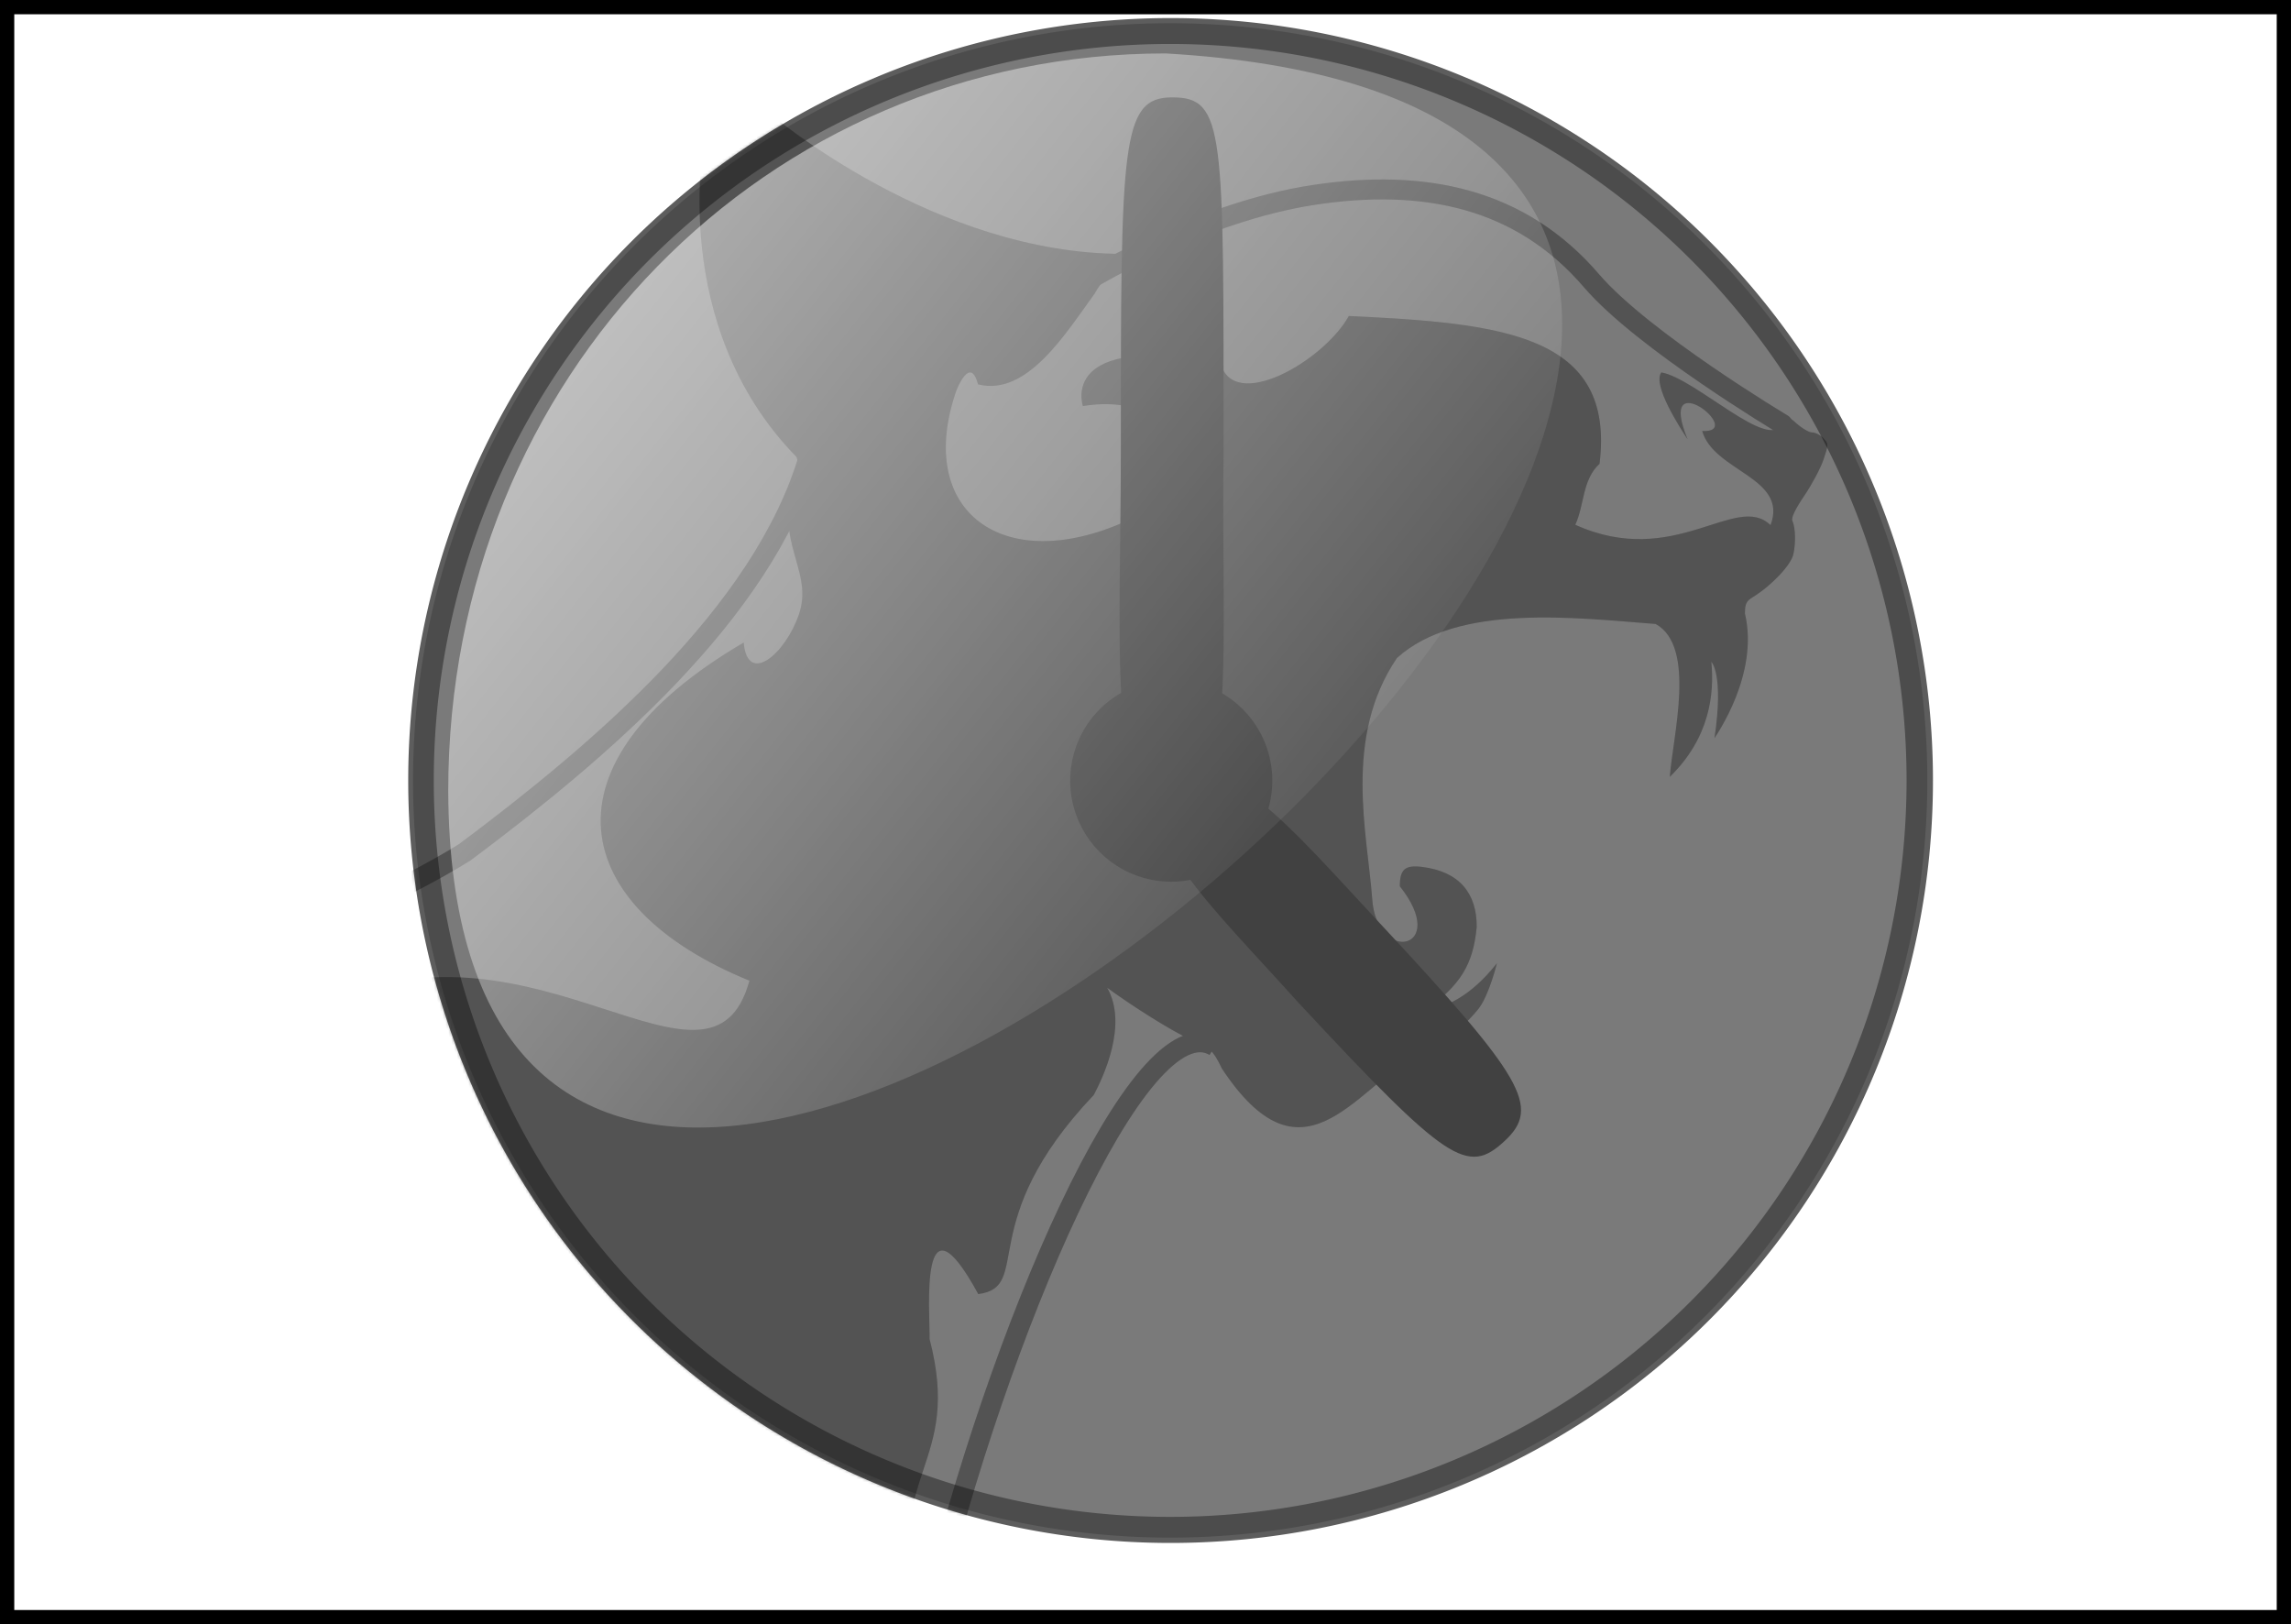 <?xml version="1.0" encoding="UTF-8" standalone="no"?>
<!-- Created with Inkscape (http://www.inkscape.org/) -->
<svg
   xmlns:dc="http://purl.org/dc/elements/1.1/"
   xmlns:cc="http://creativecommons.org/ns#"
   xmlns:rdf="http://www.w3.org/1999/02/22-rdf-syntax-ns#"
   xmlns:svg="http://www.w3.org/2000/svg"
   xmlns="http://www.w3.org/2000/svg"
   xmlns:xlink="http://www.w3.org/1999/xlink"
   xmlns:sodipodi="http://sodipodi.sourceforge.net/DTD/sodipodi-0.dtd"
   xmlns:inkscape="http://www.inkscape.org/namespaces/inkscape"
   id="svg2"
   sodipodi:version="0.32"
   inkscape:version="0.46"
   width="803.152"
   height="569.374"
   version="1.0"
   sodipodi:docname="artist-ftch.svg"
   inkscape:output_extension="org.inkscape.output.svg.inkscape">
  <defs
     id="defs5">
    <linearGradient
       id="linearGradient4436">
      <stop
         style="stop-color:#ffffff;stop-opacity:1;"
         offset="0"
         id="stop4438" />
      <stop
         style="stop-color:#ffffff;stop-opacity:0;"
         offset="1"
         id="stop4440" />
    </linearGradient>
    <inkscape:perspective
       sodipodi:type="inkscape:persp3d"
       inkscape:vp_x="0 : 526.18109 : 1"
       inkscape:vp_y="0 : 1000 : 0"
       inkscape:vp_z="744.09448 : 526.18109 : 1"
       inkscape:persp3d-origin="372.04724 : 350.78739 : 1"
       id="perspective9" />
    <linearGradient
       y2="285.16"
       x2="1312.506"
       y1="74.947"
       x1="1058.829"
       gradientTransform="matrix(0.968,0,0,1.007,-368.45,630.439)"
       gradientUnits="userSpaceOnUse"
       id="linearGradient2511"
       xlink:href="#linearGradient3824"
       inkscape:collect="always" />
    <linearGradient
       y2="285.16"
       x2="1312.506"
       y1="74.947"
       x1="1058.829"
       gradientTransform="matrix(0.968,0,0,1.007,-368.45,630.439)"
       gradientUnits="userSpaceOnUse"
       id="linearGradient2486"
       xlink:href="#linearGradient3824"
       inkscape:collect="always" />
    <linearGradient
       y2="285.16"
       x2="1312.506"
       y1="74.947"
       x1="1058.829"
       gradientTransform="matrix(0.959,0,0,0.959,-356.486,636.549)"
       gradientUnits="userSpaceOnUse"
       id="linearGradient2484"
       xlink:href="#linearGradient3824"
       inkscape:collect="always" />
    <linearGradient
       y2="285.16"
       x2="1312.506"
       y1="74.947"
       x1="1058.829"
       gradientTransform="matrix(0.959,0,0,0.959,-1011.973,751.1)"
       gradientUnits="userSpaceOnUse"
       id="linearGradient2457"
       xlink:href="#linearGradient3824"
       inkscape:collect="always" />
    <linearGradient
       gradientTransform="translate(-690.295,276.216)"
       y2="256.405"
       x2="1269"
       y1="412.405"
       x1="1432"
       gradientUnits="userSpaceOnUse"
       id="linearGradient3937"
       xlink:href="#linearGradient3908"
       inkscape:collect="always" />
    <linearGradient
       gradientUnits="userSpaceOnUse"
       y2="256.405"
       x2="1269"
       y1="412.405"
       x1="1432"
       id="linearGradient3914"
       xlink:href="#linearGradient3908"
       inkscape:collect="always" />
    <filter
       id="filter3898"
       inkscape:collect="always">
      <feGaussianBlur
         id="feGaussianBlur3900"
         stdDeviation="4.32"
         inkscape:collect="always" />
    </filter>
    <linearGradient
       y2="285.16"
       x2="1312.506"
       y1="74.947"
       x1="1058.829"
       gradientUnits="userSpaceOnUse"
       id="linearGradient3890"
       xlink:href="#linearGradient3824"
       inkscape:collect="always" />
    <linearGradient
       gradientUnits="userSpaceOnUse"
       y2="329.405"
       x2="1365.6"
       y1="97.89"
       x1="1125.571"
       id="linearGradient3887"
       xlink:href="#linearGradient3824"
       inkscape:collect="always" />
    <linearGradient
       y2="315.635"
       x2="-702.5"
       y1="-17.432"
       x1="-702.5"
       gradientTransform="matrix(1.988,0,0,0.917,1411.678,17.467)"
       gradientUnits="userSpaceOnUse"
       id="linearGradient2412"
       xlink:href="#linearGradient2402"
       inkscape:collect="always" />
    <linearGradient
       gradientTransform="matrix(1.006,0,0,0.917,722.95,17.427)"
       y2="315.635"
       x2="-702.5"
       y1="-17.411"
       x1="-702.5"
       gradientUnits="userSpaceOnUse"
       id="linearGradient3175"
       xlink:href="#linearGradient3163"
       inkscape:collect="always" />
    <inkscape:perspective
       id="perspective10"
       inkscape:persp3d-origin="372.04724 : 350.78739 : 1"
       inkscape:vp_z="744.09448 : 526.18109 : 1"
       inkscape:vp_y="0 : 1000 : 0"
       inkscape:vp_x="0 : 526.18109 : 1"
       sodipodi:type="inkscape:persp3d" />
    <linearGradient
       id="linearGradient3163">
      <stop
         id="stop3165"
         offset="0"
         style="stop-color:#dadada;stop-opacity:0;" />
      <stop
         style="stop-color:#dadada;stop-opacity:1;"
         offset="0.418"
         id="stop3171" />
      <stop
         id="stop3167"
         offset="1"
         style="stop-color:#dadada;stop-opacity:0;" />
    </linearGradient>
    <linearGradient
       id="linearGradient3185">
      <stop
         id="stop3187"
         offset="0"
         style="stop-color:#ffffff;stop-opacity:1;" />
      <stop
         id="stop3189"
         offset="1"
         style="stop-color:#ececec;stop-opacity:0;" />
    </linearGradient>
    <linearGradient
       id="linearGradient3201">
      <stop
         style="stop-color:#000000;stop-opacity:1;"
         offset="0"
         id="stop3203" />
      <stop
         style="stop-color:#ececec;stop-opacity:0;"
         offset="1"
         id="stop3205" />
    </linearGradient>
    <linearGradient
       id="linearGradient2402">
      <stop
         style="stop-color:#dadada;stop-opacity:0;"
         offset="0"
         id="stop2404" />
      <stop
         id="stop2406"
         offset="0.418"
         style="stop-color:#dadada;stop-opacity:1;" />
      <stop
         style="stop-color:#dadada;stop-opacity:0;"
         offset="1"
         id="stop2408" />
    </linearGradient>
    <linearGradient
       id="linearGradient3824"
       inkscape:collect="always">
      <stop
         id="stop3826"
         offset="0"
         style="stop-color:#ffffff;stop-opacity:1;" />
      <stop
         id="stop3828"
         offset="1"
         style="stop-color:#ffffff;stop-opacity:0;" />
    </linearGradient>
    <linearGradient
       id="linearGradient3908"
       inkscape:collect="always">
      <stop
         id="stop3910"
         offset="0"
         style="stop-color:#000000;stop-opacity:1;" />
      <stop
         id="stop3912"
         offset="1"
         style="stop-color:#000000;stop-opacity:0;" />
    </linearGradient>
    <linearGradient
       inkscape:collect="always"
       xlink:href="#linearGradient3824"
       id="linearGradient3489"
       gradientUnits="userSpaceOnUse"
       gradientTransform="matrix(0.968,0,0,1.007,332,-94.383)"
       x1="1058.829"
       y1="74.947"
       x2="1312.506"
       y2="285.16" />
    <linearGradient
       inkscape:collect="always"
       xlink:href="#linearGradient3824"
       id="linearGradient3627"
       gradientUnits="userSpaceOnUse"
       gradientTransform="matrix(1.76,0,0,1.831,-1844.203,-187.097)"
       x1="1058.829"
       y1="74.947"
       x2="1312.506"
       y2="285.16" />
    <mask
       maskUnits="userSpaceOnUse"
       id="mask3634">
      <path
         transform="matrix(1.856,0,0,1.856,-1965.307,-202.289)"
         d="M 1424,256.405 A 144,144 0 1 1 1136,256.405 A 144,144 0 1 1 1424,256.405 z"
         sodipodi:ry="144"
         sodipodi:rx="144"
         sodipodi:cy="256.40454"
         sodipodi:cx="1280"
         id="path3636"
         style="fill:#ffffff;fill-opacity:1;fill-rule:evenodd;stroke:none;stroke-width:4;stroke-linecap:round;stroke-linejoin:round;stroke-miterlimit:4;stroke-dasharray:none;stroke-dashoffset:0;stroke-opacity:1"
         sodipodi:type="arc" />
    </mask>
    <filter
       inkscape:collect="always"
       id="filter3708">
      <feGaussianBlur
         inkscape:collect="always"
         stdDeviation="2.939"
         id="feGaussianBlur3710" />
    </filter>
  </defs>
  <sodipodi:namedview
     inkscape:window-height="1000"
     inkscape:window-width="1280"
     inkscape:pageshadow="2"
     inkscape:pageopacity="0.0"
     guidetolerance="10.0"
     gridtolerance="10.0"
     objecttolerance="10.0"
     borderopacity="1.0"
     bordercolor="#666666"
     pagecolor="#ffffff"
     id="base"
     showgrid="false"
     inkscape:zoom="0.45254834"
     inkscape:cx="392.32302"
     inkscape:cy="254.37015"
     inkscape:window-x="0"
     inkscape:window-y="0"
     inkscape:current-layer="svg2" />
  <path
     sodipodi:type="arc"
     style="fill:#5d5d5d;fill-opacity:1;fill-rule:evenodd;stroke:none;stroke-width:4;stroke-linecap:round;stroke-linejoin:round;stroke-miterlimit:4;stroke-dasharray:none;stroke-dashoffset:0;stroke-opacity:1;filter:url(#filter3898)"
     id="path2488"
     sodipodi:cx="1280"
     sodipodi:cy="256.40454"
     sodipodi:rx="144"
     sodipodi:ry="144"
     d="M 1424,256.405 A 144,144 0 1 1 1136,256.405 A 144,144 0 1 1 1424,256.405 z"
     transform="matrix(1.856,0,0,1.856,-1965.307,-202.289)" />
  <path
     transform="matrix(1.818,0,0,1.818,-1916.815,-192.576)"
     d="M 1424,256.405 A 144,144 0 1 1 1136,256.405 A 144,144 0 1 1 1424,256.405 z"
     sodipodi:ry="144"
     sodipodi:rx="144"
     sodipodi:cy="256.40454"
     sodipodi:cx="1280"
     id="path2490"
     style="fill:#7a7a7a;fill-opacity:1;fill-rule:evenodd;stroke:#4c4c4c;stroke-width:4;stroke-linecap:round;stroke-linejoin:round;stroke-miterlimit:4;stroke-dasharray:none;stroke-dashoffset:0;stroke-opacity:1"
     sodipodi:type="arc" />
  <g
     id="g2395"
     mask="url(#mask3634)"
     style="opacity:0.15">
    <path
       sodipodi:nodetypes="ccccsccccccccccccssssssscssscccscscccscccccccccccccccscccc"
       id="path3511"
       d="M 270.397,40.175 C 270.397,40.175 327.913,89.239 394.07,88.983 C 397.123,92.081 388.88,93.456 383.726,102.951 C 373.603,116.843 360.065,139.064 342.851,134.733 C 340.136,124.252 335.32,136.795 335.32,136.795 C 320.482,179.23 351.714,202.176 394.945,182.608 C 427.757,172.643 415.811,136.243 379.633,142.358 C 379.633,142.358 370.616,116.464 427.883,127.233 C 432.447,144.748 464.06,126.587 472.851,110.764 C 526.748,113.275 566.326,117.242 560.758,162.576 C 554.669,168.164 555.496,176.909 552.258,183.951 C 587.137,199.689 608.592,172.337 620.695,184.076 C 626.995,167.337 600.794,165.322 596.726,151.076 C 612.605,151.953 580.37,126.698 591.633,154.014 C 588.996,150.019 579.131,134.838 582.414,130.545 C 594.322,132.577 620.495,158.686 624.726,148.358 C 624.443,146.641 618.267,139.376 628.851,147.576 C 631.164,149.776 634.026,151.576 635.226,151.576 C 636.427,151.576 638.241,152.516 639.258,153.639 C 641.055,155.625 641.063,155.826 639.258,161.139 C 638.236,164.143 635.218,169.812 632.539,173.764 C 629.376,178.43 627.9,181.5 628.351,182.514 C 629.445,184.971 629.602,190.224 628.695,194.326 C 627.861,198.099 620.953,205.377 614.476,209.326 C 612.196,210.717 611.726,211.707 611.726,215.108 C 614.257,225.638 611.705,236.388 608.508,244.483 C 605.311,252.577 601.039,258.764 601.039,258.764 C 604.388,236.274 599.945,231.983 599.945,231.983 C 601.026,243.151 599.45,258.619 585.383,272.326 C 586.344,258.308 594.841,226.67 580.414,218.733 C 552.493,216.6 510.947,211.401 489.726,230.67 C 470.768,258.611 479.416,292.304 481.07,315.264 C 482.724,338.224 508.438,332.979 490.726,310.67 C 490.726,304.776 492.528,303.168 498.351,303.858 C 511.759,305.446 517.766,313.271 517.695,324.951 C 516.435,338.117 512.101,345.334 499.258,354.514 C 506.625,353.046 515.151,349.775 524.789,337.639 C 524.789,337.639 522.002,349.027 518.289,353.67 C 514.576,358.313 507.354,365.584 497.414,368.576 C 473.837,383.681 456.16,416.562 428.351,374.576 C 425.419,368.393 424.025,367.073 418.101,364.826 C 409.657,360.877 395.638,351.764 388.163,346.263 C 395.58,359.298 386.58,377.929 383.437,383.844 C 341.092,428.463 362.314,451.122 342.951,453.625 C 321.992,415.196 326.091,460.368 325.883,469.358 C 337.449,513.755 310.174,515.433 320.758,565.396 L 160.726,565.576 L 1.695,565.576 L 1.726,481.483 C 2.424,400.485 -7.318,360.026 23.82,411.014 C 64.019,395.439 128.3,413.173 115.695,351.639 C 187.295,317.665 249.284,393.019 262.726,343.764 C 199.268,317.944 188.1,267.712 260.726,225.233 C 262.026,240.516 275.353,229.223 280.07,215.358 C 284.787,201.492 273.926,192.746 276.633,173.483 C 278.031,170.843 281.708,167.928 279.258,160.233 C 233.821,113.785 246.995,48.416 246.995,48.416 C 248.65,34.385 253.846,30.063 270.397,40.175 z"
       style="fill:#000000" />
    <path
       sodipodi:nodetypes="cssc"
       id="path3638"
       d="M 624.914,148.658 C 624.914,148.658 575.886,119.363 557.948,98.435 C 533.153,69.508 499.503,62.423 460.54,68.327 C 421.577,74.23 383.204,97.254 383.204,97.254"
       style="fill:none;fill-rule:evenodd;stroke:#000000;stroke-width:7;stroke-linecap:round;stroke-linejoin:miter;stroke-miterlimit:4;stroke-dasharray:none;stroke-opacity:1" />
    <path
       sodipodi:nodetypes="ccs"
       id="path3640"
       d="M 283.621,159.896 C 267.428,215.376 209.1,264.199 163.004,298.711 C 118.433,326.605 28.995,354.646 3.61,393.609"
       style="fill:none;fill-rule:evenodd;stroke:#000000;stroke-width:7;stroke-linecap:butt;stroke-linejoin:miter;stroke-miterlimit:4;stroke-dasharray:none;stroke-opacity:1" />
    <path
       sodipodi:nodetypes="cs"
       id="path4412"
       d="M 425.845,366.815 C 399.546,350.952 349.698,467.448 325.904,566.381"
       style="fill:none;fill-rule:evenodd;stroke:#000000;stroke-width:7;stroke-linecap:butt;stroke-linejoin:miter;stroke-miterlimit:4;stroke-dasharray:none;stroke-opacity:1" />
  </g>
  <g
     style="opacity:0.2;filter:url(#filter3708)"
     mask="url(#mask3634)"
     id="g3682">
    <path
       style="fill:#000000"
       d="M 270.397,40.175 C 270.397,40.175 327.913,89.239 394.07,88.983 C 397.123,92.081 388.88,93.456 383.726,102.951 C 373.603,116.843 360.065,139.064 342.851,134.733 C 340.136,124.252 335.32,136.795 335.32,136.795 C 320.482,179.23 351.714,202.176 394.945,182.608 C 427.757,172.643 415.811,136.243 379.633,142.358 C 379.633,142.358 370.616,116.464 427.883,127.233 C 432.447,144.748 464.06,126.587 472.851,110.764 C 526.748,113.275 566.326,117.242 560.758,162.576 C 554.669,168.164 555.496,176.909 552.258,183.951 C 587.137,199.689 608.592,172.337 620.695,184.076 C 626.995,167.337 600.794,165.322 596.726,151.076 C 612.605,151.953 580.37,126.698 591.633,154.014 C 588.996,150.019 579.131,134.838 582.414,130.545 C 594.322,132.577 620.495,158.686 624.726,148.358 C 624.443,146.641 618.267,139.376 628.851,147.576 C 631.164,149.776 634.026,151.576 635.226,151.576 C 636.427,151.576 638.241,152.516 639.258,153.639 C 641.055,155.625 641.063,155.826 639.258,161.139 C 638.236,164.143 635.218,169.812 632.539,173.764 C 629.376,178.43 627.9,181.5 628.351,182.514 C 629.445,184.971 629.602,190.224 628.695,194.326 C 627.861,198.099 620.953,205.377 614.476,209.326 C 612.196,210.717 611.726,211.707 611.726,215.108 C 614.257,225.638 611.705,236.388 608.508,244.483 C 605.311,252.577 601.039,258.764 601.039,258.764 C 604.388,236.274 599.945,231.983 599.945,231.983 C 601.026,243.151 599.45,258.619 585.383,272.326 C 586.344,258.308 594.841,226.67 580.414,218.733 C 552.493,216.6 510.947,211.401 489.726,230.67 C 470.768,258.611 479.416,292.304 481.07,315.264 C 482.724,338.224 508.438,332.979 490.726,310.67 C 490.726,304.776 492.528,303.168 498.351,303.858 C 511.759,305.446 517.766,313.271 517.695,324.951 C 516.435,338.117 512.101,345.334 499.258,354.514 C 506.625,353.046 515.151,349.775 524.789,337.639 C 524.789,337.639 522.002,349.027 518.289,353.67 C 514.576,358.313 507.354,365.584 497.414,368.576 C 473.837,383.681 456.16,416.562 428.351,374.576 C 425.419,368.393 424.025,367.073 418.101,364.826 C 409.657,360.877 395.638,351.764 388.163,346.263 C 395.58,359.298 386.58,377.929 383.437,383.844 C 341.092,428.463 362.314,451.122 342.951,453.625 C 321.992,415.196 326.091,460.368 325.883,469.358 C 337.449,513.755 310.174,515.433 320.758,565.396 L 160.726,565.576 L 1.695,565.576 L 1.726,481.483 C 2.424,400.485 -7.318,360.026 23.82,411.014 C 64.019,395.439 128.3,413.173 115.695,351.639 C 187.295,317.665 249.284,393.019 262.726,343.764 C 199.268,317.944 188.1,267.712 260.726,225.233 C 262.026,240.516 275.353,229.223 280.07,215.358 C 284.787,201.492 273.926,192.746 276.633,173.483 C 278.031,170.843 281.708,167.928 279.258,160.233 C 233.821,113.785 246.995,48.416 246.995,48.416 C 248.65,34.385 253.846,30.063 270.397,40.175 z"
       id="path3684"
       sodipodi:nodetypes="ccccsccccccccccccssssssscssscccscscccscccccccccccccccscccc" />
    <path
       style="fill:none;fill-rule:evenodd;stroke:#000000;stroke-width:7;stroke-linecap:round;stroke-linejoin:miter;stroke-miterlimit:4;stroke-dasharray:none;stroke-opacity:1"
       d="M 624.914,148.658 C 624.914,148.658 575.886,119.363 557.948,98.435 C 533.153,69.508 499.503,62.423 460.54,68.327 C 421.577,74.23 383.204,97.254 383.204,97.254"
       id="path3686"
       sodipodi:nodetypes="cssc" />
    <path
       style="fill:none;fill-rule:evenodd;stroke:#000000;stroke-width:7;stroke-linecap:butt;stroke-linejoin:miter;stroke-miterlimit:4;stroke-dasharray:none;stroke-opacity:1"
       d="M 283.621,159.896 C 267.428,215.376 209.1,264.199 163.004,298.711 C 118.433,326.605 28.995,354.646 3.61,393.609"
       id="path3688"
       sodipodi:nodetypes="ccs" />
    <path
       style="fill:none;fill-rule:evenodd;stroke:#000000;stroke-width:7;stroke-linecap:butt;stroke-linejoin:miter;stroke-miterlimit:4;stroke-dasharray:none;stroke-opacity:1"
       d="M 425.845,366.815 C 399.546,350.952 349.698,467.448 325.904,566.381"
       id="path3690"
       sodipodi:nodetypes="cs" />
  </g>
  <path
     transform="matrix(0.246,0,0,0.246,95.727,210.569)"
     d="M 1424,256.405 A 144,144 0 1 1 1136,256.405 A 144,144 0 1 1 1424,256.405 z"
     sodipodi:ry="144"
     sodipodi:rx="144"
     sodipodi:cy="256.40454"
     sodipodi:cx="1280"
     id="path2494"
     style="fill:#414141;fill-opacity:1;fill-rule:evenodd;stroke:none;stroke-width:4;stroke-linecap:round;stroke-linejoin:round;stroke-miterlimit:4;stroke-dasharray:none;stroke-dashoffset:0;stroke-opacity:1"
     sodipodi:type="arc" />
  <path
     sodipodi:nodetypes="czszc"
     id="path2496"
     d="M 428.946,158.564 C 428.036,227.242 434.013,282.994 410.937,282.994 C 387.915,282.994 392.929,227.249 392.929,158.564 C 392.929,50.309 392.951,34.133 410.937,34.133 C 429.504,34.133 428.946,45.8 428.946,158.564 z"
     style="fill:#414141;fill-opacity:1;fill-rule:evenodd;stroke:none;stroke-width:4;stroke-linecap:round;stroke-linejoin:round;stroke-miterlimit:4;stroke-dashoffset:0;stroke-opacity:1" />
  <path
     inkscape:transform-center-x="-30.703828"
     inkscape:transform-center-y="33.217012"
     style="fill:#414141;fill-opacity:1;fill-rule:evenodd;stroke:none;stroke-width:4;stroke-linecap:round;stroke-linejoin:round;stroke-miterlimit:4;stroke-dashoffset:0;stroke-opacity:1"
     d="M 455.255,351.557 C 424.016,316.74 395.735,291.073 412.025,275.897 C 428.277,260.755 451.978,289.555 483.863,323.778 C 534.115,377.716 540.245,388.063 527.547,399.893 C 514.441,412.104 507.6,407.742 455.255,351.557 z"
     id="path2498"
     sodipodi:nodetypes="czszc" />
  <path
     sodipodi:nodetypes="ccc"
     id="path2500"
     d="M 157.136,277.269 C 157.136,131.717 268.752,18.73 408.654,18.73 C 830.161,43.092 158.665,643.277 157.136,277.269 z"
     style="opacity:0.9;fill:url(#linearGradient3627);fill-opacity:1;fill-rule:evenodd;stroke:none;stroke-width:4;stroke-linecap:round;stroke-linejoin:round;stroke-miterlimit:4;stroke-dashoffset:0;stroke-opacity:1" />
  <rect
     style="opacity:1;color:#000000;fill:none;fill-opacity:1;fill-rule:evenodd;stroke:#000000;stroke-width:5;stroke-linecap:butt;stroke-linejoin:miter;marker:none;marker-start:none;marker-mid:none;marker-end:none;stroke-miterlimit:4;stroke-dasharray:none;stroke-dashoffset:0;stroke-opacity:1;visibility:visible;display:inline;overflow:visible;enable-background:accumulate"
     id="rect4547"
     width="798.152"
     height="564.374"
     x="-800.652"
     y="2.5"
     transform="scale(-1,1)" />
</svg>
